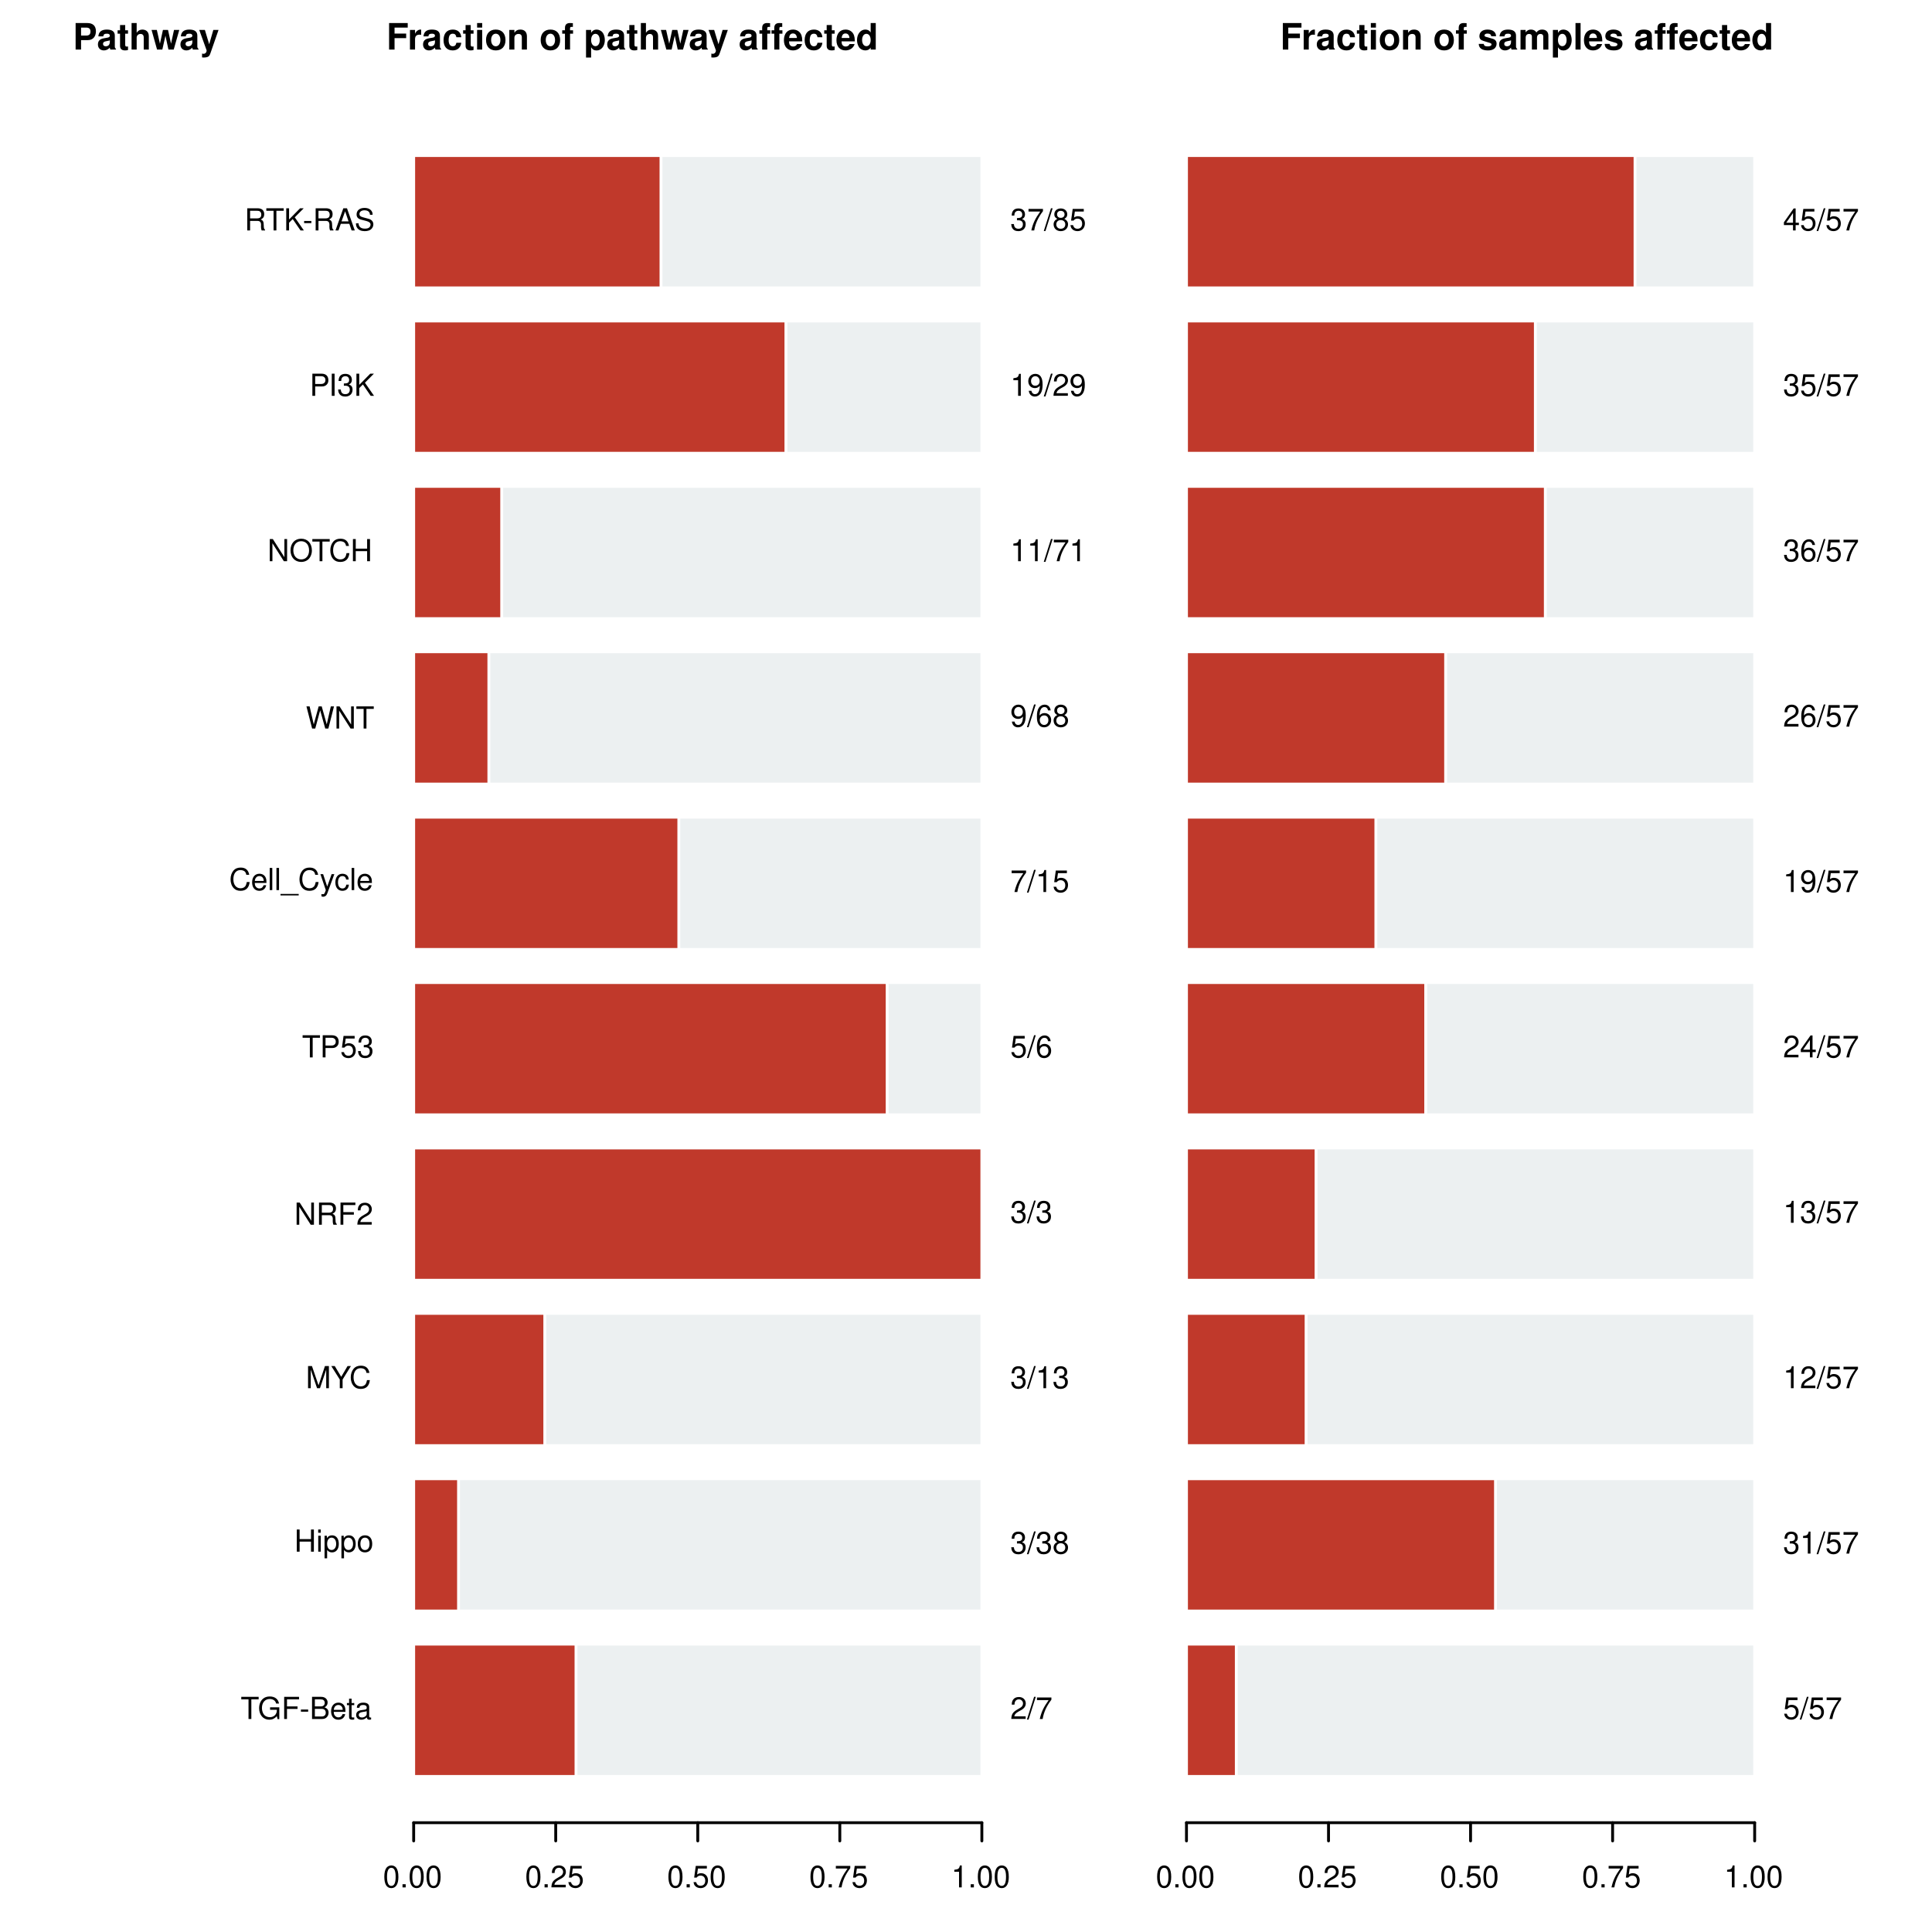 <?xml version="1.0" encoding="UTF-8"?>
<svg xmlns="http://www.w3.org/2000/svg" xmlns:xlink="http://www.w3.org/1999/xlink" width="504pt" height="504pt" viewBox="0 0 504 504" version="1.1">
<defs>
<g>
<symbol overflow="visible" id="glyph0-0">
<path style="stroke:none;" d=""/>
</symbol>
<symbol overflow="visible" id="glyph0-1">
<path style="stroke:none;" d="M 2.797 -5.125 L 4.703 -5.125 L 4.703 -5.781 L 0.172 -5.781 L 0.172 -5.125 L 2.062 -5.125 L 2.062 0 L 2.797 0 Z M 2.797 -5.125 "/>
</symbol>
<symbol overflow="visible" id="glyph0-2">
<path style="stroke:none;" d="M 5.609 -3.047 L 3.203 -3.047 L 3.203 -2.406 L 4.969 -2.406 L 4.969 -2.234 C 4.969 -1.219 4.203 -0.469 3.156 -0.469 C 2.562 -0.469 2.031 -0.688 1.688 -1.047 C 1.312 -1.469 1.078 -2.156 1.078 -2.875 C 1.078 -4.281 1.891 -5.219 3.109 -5.219 C 4 -5.219 4.625 -4.766 4.781 -4.031 L 5.531 -4.031 C 5.328 -5.203 4.438 -5.875 3.125 -5.875 C 2.422 -5.875 1.844 -5.688 1.391 -5.312 C 0.719 -4.766 0.344 -3.859 0.344 -2.828 C 0.344 -1.047 1.438 0.188 3 0.188 C 3.781 0.188 4.391 -0.109 4.969 -0.734 L 5.156 0.031 L 5.609 0.031 Z M 5.609 -3.047 "/>
</symbol>
<symbol overflow="visible" id="glyph0-3">
<path style="stroke:none;" d="M 1.453 -2.625 L 4.203 -2.625 L 4.203 -3.281 L 1.453 -3.281 L 1.453 -5.125 L 4.594 -5.125 L 4.594 -5.781 L 0.719 -5.781 L 0.719 0 L 1.453 0 Z M 1.453 -2.625 "/>
</symbol>
<symbol overflow="visible" id="glyph0-4">
<path style="stroke:none;" d="M 2.25 -2.469 L 0.359 -2.469 L 0.359 -1.906 L 2.25 -1.906 Z M 2.25 -2.469 "/>
</symbol>
<symbol overflow="visible" id="glyph0-5">
<path style="stroke:none;" d="M 0.625 0 L 3.234 0 C 3.781 0 4.188 -0.156 4.484 -0.484 C 4.781 -0.781 4.938 -1.203 4.938 -1.641 C 4.938 -2.344 4.625 -2.766 3.875 -3.047 C 4.406 -3.297 4.688 -3.719 4.688 -4.312 C 4.688 -4.734 4.516 -5.109 4.219 -5.375 C 3.906 -5.641 3.531 -5.781 2.969 -5.781 L 0.625 -5.781 Z M 1.359 -3.281 L 1.359 -5.125 L 2.781 -5.125 C 3.203 -5.125 3.438 -5.062 3.625 -4.922 C 3.828 -4.766 3.938 -4.516 3.938 -4.203 C 3.938 -3.891 3.828 -3.656 3.625 -3.5 C 3.438 -3.344 3.203 -3.281 2.781 -3.281 Z M 1.359 -0.656 L 1.359 -2.641 L 3.156 -2.641 C 3.812 -2.641 4.203 -2.266 4.203 -1.641 C 4.203 -1.016 3.812 -0.656 3.156 -0.656 Z M 1.359 -0.656 "/>
</symbol>
<symbol overflow="visible" id="glyph0-6">
<path style="stroke:none;" d="M 4.062 -1.859 C 4.062 -2.484 4.016 -2.875 3.891 -3.172 C 3.625 -3.859 3 -4.266 2.219 -4.266 C 1.062 -4.266 0.312 -3.391 0.312 -2.016 C 0.312 -0.656 1.031 0.188 2.203 0.188 C 3.156 0.188 3.812 -0.359 3.984 -1.266 L 3.312 -1.266 C 3.125 -0.719 2.75 -0.422 2.219 -0.422 C 1.812 -0.422 1.453 -0.625 1.234 -0.969 C 1.062 -1.203 1.016 -1.438 1 -1.859 Z M 1.016 -2.391 C 1.078 -3.156 1.547 -3.656 2.203 -3.656 C 2.891 -3.656 3.344 -3.141 3.344 -2.391 Z M 1.016 -2.391 "/>
</symbol>
<symbol overflow="visible" id="glyph0-7">
<path style="stroke:none;" d="M 2.016 -4.156 L 1.328 -4.156 L 1.328 -5.297 L 0.672 -5.297 L 0.672 -4.156 L 0.109 -4.156 L 0.109 -3.609 L 0.672 -3.609 L 0.672 -0.469 C 0.672 -0.047 0.953 0.188 1.469 0.188 C 1.641 0.188 1.797 0.172 2.016 0.125 L 2.016 -0.422 C 1.922 -0.406 1.828 -0.391 1.688 -0.391 C 1.406 -0.391 1.328 -0.469 1.328 -0.766 L 1.328 -3.609 L 2.016 -3.609 Z M 2.016 -4.156 "/>
</symbol>
<symbol overflow="visible" id="glyph0-8">
<path style="stroke:none;" d="M 4.234 -0.391 C 4.172 -0.375 4.141 -0.375 4.094 -0.375 C 3.859 -0.375 3.734 -0.484 3.734 -0.703 L 3.734 -3.141 C 3.734 -3.875 3.203 -4.266 2.172 -4.266 C 1.562 -4.266 1.078 -4.094 0.797 -3.781 C 0.609 -3.578 0.531 -3.328 0.516 -2.922 L 1.188 -2.922 C 1.234 -3.438 1.531 -3.656 2.156 -3.656 C 2.75 -3.656 3.078 -3.438 3.078 -3.047 L 3.078 -2.875 C 3.078 -2.578 2.938 -2.484 2.391 -2.406 C 1.453 -2.297 1.312 -2.25 1.062 -2.156 C 0.578 -1.953 0.328 -1.578 0.328 -1.047 C 0.328 -0.297 0.859 0.188 1.688 0.188 C 2.219 0.188 2.641 0 3.109 -0.422 C 3.156 0 3.359 0.188 3.781 0.188 C 3.922 0.188 4.016 0.172 4.234 0.109 Z M 3.078 -1.312 C 3.078 -1.078 3.016 -0.953 2.812 -0.766 C 2.547 -0.516 2.219 -0.391 1.844 -0.391 C 1.328 -0.391 1.016 -0.641 1.016 -1.062 C 1.016 -1.5 1.312 -1.719 2.016 -1.828 C 2.719 -1.922 2.859 -1.953 3.078 -2.047 Z M 3.078 -1.312 "/>
</symbol>
<symbol overflow="visible" id="glyph0-9">
<path style="stroke:none;" d="M 4.359 -2.625 L 4.359 0 L 5.109 0 L 5.109 -5.781 L 4.359 -5.781 L 4.359 -3.281 L 1.391 -3.281 L 1.391 -5.781 L 0.656 -5.781 L 0.656 0 L 1.391 0 L 1.391 -2.625 Z M 4.359 -2.625 "/>
</symbol>
<symbol overflow="visible" id="glyph0-10">
<path style="stroke:none;" d="M 1.188 -4.156 L 0.531 -4.156 L 0.531 0 L 1.188 0 Z M 1.188 -5.781 L 0.516 -5.781 L 0.516 -4.938 L 1.188 -4.938 Z M 1.188 -5.781 "/>
</symbol>
<symbol overflow="visible" id="glyph0-11">
<path style="stroke:none;" d="M 0.422 1.734 L 1.094 1.734 L 1.094 -0.438 C 1.438 -0.016 1.828 0.188 2.375 0.188 C 3.453 0.188 4.141 -0.688 4.141 -2 C 4.141 -3.406 3.469 -4.266 2.359 -4.266 C 1.797 -4.266 1.344 -4.016 1.031 -3.531 L 1.031 -4.156 L 0.422 -4.156 Z M 2.25 -3.656 C 2.984 -3.656 3.453 -3.016 3.453 -2.016 C 3.453 -1.078 2.969 -0.438 2.25 -0.438 C 1.547 -0.438 1.094 -1.062 1.094 -2.047 C 1.094 -3.016 1.547 -3.656 2.25 -3.656 Z M 2.25 -3.656 "/>
</symbol>
<symbol overflow="visible" id="glyph0-12">
<path style="stroke:none;" d="M 2.156 -4.266 C 0.984 -4.266 0.281 -3.438 0.281 -2.047 C 0.281 -0.641 0.984 0.188 2.156 0.188 C 3.328 0.188 4.047 -0.656 4.047 -2.016 C 4.047 -3.453 3.359 -4.266 2.156 -4.266 Z M 2.156 -3.656 C 2.906 -3.656 3.344 -3.047 3.344 -2.016 C 3.344 -1.031 2.891 -0.422 2.156 -0.422 C 1.422 -0.422 0.969 -1.031 0.969 -2.047 C 0.969 -3.047 1.422 -3.656 2.156 -3.656 Z M 2.156 -3.656 "/>
</symbol>
<symbol overflow="visible" id="glyph0-13">
<path style="stroke:none;" d="M 3.703 0 L 5.328 -4.844 L 5.328 0 L 6.031 0 L 6.031 -5.781 L 5 -5.781 L 3.328 -0.75 L 1.609 -5.781 L 0.594 -5.781 L 0.594 0 L 1.297 0 L 1.297 -4.844 L 2.938 0 Z M 3.703 0 "/>
</symbol>
<symbol overflow="visible" id="glyph0-14">
<path style="stroke:none;" d="M 3.062 -2.266 L 5.234 -5.781 L 4.359 -5.781 L 2.703 -2.969 L 1.016 -5.781 L 0.109 -5.781 L 2.328 -2.266 L 2.328 0 L 3.062 0 Z M 3.062 -2.266 "/>
</symbol>
<symbol overflow="visible" id="glyph0-15">
<path style="stroke:none;" d="M 5.25 -3.984 C 5.016 -5.25 4.281 -5.875 3.016 -5.875 C 2.234 -5.875 1.609 -5.625 1.188 -5.156 C 0.672 -4.578 0.375 -3.75 0.375 -2.812 C 0.375 -1.875 0.672 -1.047 1.219 -0.484 C 1.656 -0.031 2.234 0.188 2.984 0.188 C 4.391 0.188 5.188 -0.578 5.359 -2.109 L 4.609 -2.109 C 4.547 -1.719 4.453 -1.438 4.344 -1.219 C 4.109 -0.734 3.609 -0.469 3 -0.469 C 1.844 -0.469 1.109 -1.391 1.109 -2.828 C 1.109 -4.312 1.812 -5.219 2.938 -5.219 C 3.406 -5.219 3.828 -5.078 4.078 -4.859 C 4.281 -4.656 4.406 -4.422 4.484 -3.984 Z M 5.25 -3.984 "/>
</symbol>
<symbol overflow="visible" id="glyph0-16">
<path style="stroke:none;" d="M 5.125 -5.781 L 4.422 -5.781 L 4.422 -1.047 L 1.406 -5.781 L 0.609 -5.781 L 0.609 0 L 1.297 0 L 1.297 -4.688 L 4.281 0 L 5.125 0 Z M 5.125 -5.781 "/>
</symbol>
<symbol overflow="visible" id="glyph0-17">
<path style="stroke:none;" d="M 1.469 -2.484 L 3.375 -2.484 C 4.031 -2.484 4.328 -2.172 4.328 -1.453 L 4.312 -0.938 C 4.312 -0.594 4.375 -0.234 4.484 0 L 5.375 0 L 5.375 -0.188 C 5.109 -0.375 5.047 -0.578 5.031 -1.344 C 5.016 -2.297 4.875 -2.578 4.25 -2.859 C 4.891 -3.172 5.156 -3.562 5.156 -4.234 C 5.156 -5.234 4.547 -5.781 3.406 -5.781 L 0.734 -5.781 L 0.734 0 L 1.469 0 Z M 1.469 -3.141 L 1.469 -5.125 L 3.25 -5.125 C 3.672 -5.125 3.906 -5.062 4.094 -4.906 C 4.281 -4.734 4.391 -4.469 4.391 -4.141 C 4.391 -3.453 4.047 -3.141 3.25 -3.141 Z M 1.469 -3.141 "/>
</symbol>
<symbol overflow="visible" id="glyph0-18">
<path style="stroke:none;" d="M 4.016 -0.688 L 1.047 -0.688 C 1.125 -1.172 1.375 -1.469 2.062 -1.891 L 2.859 -2.328 C 3.641 -2.766 4.047 -3.344 4.047 -4.062 C 4.047 -4.531 3.859 -4.969 3.531 -5.281 C 3.188 -5.578 2.781 -5.734 2.25 -5.734 C 1.531 -5.734 1 -5.469 0.703 -4.984 C 0.5 -4.688 0.406 -4.328 0.391 -3.75 L 1.094 -3.75 C 1.109 -4.141 1.172 -4.359 1.266 -4.562 C 1.438 -4.906 1.812 -5.125 2.219 -5.125 C 2.859 -5.125 3.328 -4.656 3.328 -4.047 C 3.328 -3.578 3.078 -3.188 2.578 -2.906 L 1.844 -2.469 C 0.672 -1.797 0.328 -1.266 0.266 -0.016 L 4.016 -0.016 Z M 4.016 -0.688 "/>
</symbol>
<symbol overflow="visible" id="glyph0-19">
<path style="stroke:none;" d="M 1.453 -2.453 L 3.266 -2.453 C 3.719 -2.453 4.078 -2.578 4.391 -2.859 C 4.734 -3.172 4.891 -3.547 4.891 -4.078 C 4.891 -5.172 4.25 -5.781 3.109 -5.781 L 0.719 -5.781 L 0.719 0 L 1.453 0 Z M 1.453 -3.094 L 1.453 -5.125 L 3 -5.125 C 3.703 -5.125 4.125 -4.75 4.125 -4.109 C 4.125 -3.484 3.703 -3.094 3 -3.094 Z M 1.453 -3.094 "/>
</symbol>
<symbol overflow="visible" id="glyph0-20">
<path style="stroke:none;" d="M 3.766 -5.609 L 0.875 -5.609 L 0.453 -2.562 L 1.094 -2.562 C 1.422 -2.953 1.688 -3.078 2.125 -3.078 C 2.891 -3.078 3.344 -2.562 3.344 -1.734 C 3.344 -0.922 2.891 -0.438 2.125 -0.438 C 1.516 -0.438 1.141 -0.75 0.969 -1.375 L 0.281 -1.375 C 0.375 -0.922 0.453 -0.703 0.625 -0.484 C 0.938 -0.062 1.5 0.188 2.141 0.188 C 3.266 0.188 4.062 -0.641 4.062 -1.828 C 4.062 -2.938 3.328 -3.703 2.25 -3.703 C 1.859 -3.703 1.531 -3.594 1.219 -3.359 L 1.438 -4.922 L 3.766 -4.922 Z M 3.766 -5.609 "/>
</symbol>
<symbol overflow="visible" id="glyph0-21">
<path style="stroke:none;" d="M 1.75 -2.641 L 2.125 -2.641 C 2.891 -2.641 3.297 -2.281 3.297 -1.594 C 3.297 -0.875 2.859 -0.438 2.141 -0.438 C 1.375 -0.438 1 -0.828 0.953 -1.656 L 0.25 -1.656 C 0.281 -1.203 0.359 -0.906 0.5 -0.656 C 0.797 -0.094 1.344 0.188 2.109 0.188 C 3.266 0.188 4.016 -0.516 4.016 -1.594 C 4.016 -2.328 3.734 -2.719 3.062 -2.969 C 3.578 -3.172 3.844 -3.578 3.844 -4.156 C 3.844 -5.141 3.203 -5.734 2.125 -5.734 C 1 -5.734 0.391 -5.094 0.375 -3.875 L 1.062 -3.875 C 1.078 -4.234 1.109 -4.422 1.203 -4.609 C 1.359 -4.922 1.703 -5.125 2.141 -5.125 C 2.75 -5.125 3.125 -4.75 3.125 -4.125 C 3.125 -3.719 2.984 -3.484 2.672 -3.344 C 2.484 -3.266 2.234 -3.234 1.75 -3.219 Z M 1.75 -2.641 "/>
</symbol>
<symbol overflow="visible" id="glyph0-22">
<path style="stroke:none;" d="M 1.203 -5.781 L 0.531 -5.781 L 0.531 0 L 1.203 0 Z M 1.203 -5.781 "/>
</symbol>
<symbol overflow="visible" id="glyph0-23">
<path style="stroke:none;" d="M 4.578 1 L -0.172 1 L -0.172 1.391 L 4.578 1.391 Z M 4.578 1 "/>
</symbol>
<symbol overflow="visible" id="glyph0-24">
<path style="stroke:none;" d="M 3.078 -4.156 L 1.922 -0.922 L 0.859 -4.156 L 0.156 -4.156 L 1.562 0.016 L 1.312 0.672 C 1.203 0.969 1.047 1.078 0.781 1.078 C 0.672 1.078 0.578 1.062 0.422 1.031 L 0.422 1.625 C 0.562 1.688 0.703 1.734 0.875 1.734 C 1.078 1.734 1.312 1.656 1.484 1.531 C 1.688 1.375 1.812 1.203 1.938 0.875 L 3.781 -4.156 Z M 3.078 -4.156 "/>
</symbol>
<symbol overflow="visible" id="glyph0-25">
<path style="stroke:none;" d="M 3.734 -2.75 C 3.703 -3.156 3.609 -3.422 3.453 -3.656 C 3.172 -4.047 2.672 -4.266 2.094 -4.266 C 0.969 -4.266 0.25 -3.375 0.25 -2 C 0.25 -0.672 0.953 0.188 2.078 0.188 C 3.078 0.188 3.703 -0.406 3.781 -1.422 L 3.109 -1.422 C 3 -0.766 2.656 -0.422 2.094 -0.422 C 1.375 -0.422 0.938 -1.016 0.938 -2 C 0.938 -3.047 1.359 -3.656 2.078 -3.656 C 2.641 -3.656 2.984 -3.328 3.062 -2.75 Z M 3.734 -2.75 "/>
</symbol>
<symbol overflow="visible" id="glyph0-26">
<path style="stroke:none;" d="M 5.891 0 L 7.359 -5.781 L 6.531 -5.781 L 5.469 -1.078 L 4.156 -5.781 L 3.359 -5.781 L 2.078 -1.078 L 1 -5.781 L 0.172 -5.781 L 1.656 0 L 2.469 0 L 3.75 -4.75 L 5.078 0 Z M 5.891 0 "/>
</symbol>
<symbol overflow="visible" id="glyph0-27">
<path style="stroke:none;" d="M 3.078 -5.875 C 1.422 -5.875 0.297 -4.656 0.297 -2.844 C 0.297 -1.031 1.422 0.188 3.094 0.188 C 3.797 0.188 4.406 -0.031 4.875 -0.422 C 5.5 -0.953 5.875 -1.859 5.875 -2.797 C 5.875 -4.656 4.781 -5.875 3.078 -5.875 Z M 3.078 -5.219 C 4.328 -5.219 5.141 -4.281 5.141 -2.812 C 5.141 -1.422 4.312 -0.469 3.094 -0.469 C 1.859 -0.469 1.031 -1.422 1.031 -2.844 C 1.031 -4.266 1.859 -5.219 3.078 -5.219 Z M 3.078 -5.219 "/>
</symbol>
<symbol overflow="visible" id="glyph0-28">
<path style="stroke:none;" d="M 1.531 -5.781 L 0.797 -5.781 L 0.797 0 L 1.531 0 Z M 1.531 -5.781 "/>
</symbol>
<symbol overflow="visible" id="glyph0-29">
<path style="stroke:none;" d="M 1.359 -2.016 L 2.312 -2.969 L 4.344 0 L 5.219 0 L 2.844 -3.422 L 5.188 -5.781 L 4.234 -5.781 L 1.359 -2.859 L 1.359 -5.781 L 0.625 -5.781 L 0.625 0 L 1.359 0 Z M 1.359 -2.016 "/>
</symbol>
<symbol overflow="visible" id="glyph0-30">
<path style="stroke:none;" d="M 3.75 -1.734 L 4.344 0 L 5.172 0 L 3.141 -5.781 L 2.188 -5.781 L 0.141 0 L 0.922 0 L 1.531 -1.734 Z M 3.547 -2.359 L 1.719 -2.359 L 2.656 -4.984 Z M 3.547 -2.359 "/>
</symbol>
<symbol overflow="visible" id="glyph0-31">
<path style="stroke:none;" d="M 4.719 -4.078 C 4.719 -4.469 4.703 -4.594 4.578 -4.859 C 4.25 -5.516 3.578 -5.875 2.609 -5.875 C 1.344 -5.875 0.547 -5.219 0.547 -4.172 C 0.547 -3.469 0.922 -3.031 1.688 -2.828 L 3.125 -2.453 C 3.859 -2.25 4.188 -1.969 4.188 -1.516 C 4.188 -1.203 4.016 -0.891 3.766 -0.719 C 3.547 -0.547 3.172 -0.469 2.703 -0.469 C 2.078 -0.469 1.656 -0.625 1.375 -0.953 C 1.172 -1.203 1.062 -1.484 1.078 -1.844 L 0.375 -1.844 C 0.391 -1.312 0.484 -0.953 0.719 -0.641 C 1.109 -0.094 1.781 0.188 2.656 0.188 C 3.344 0.188 3.906 0.031 4.281 -0.266 C 4.672 -0.578 4.922 -1.078 4.922 -1.578 C 4.922 -2.297 4.469 -2.812 3.688 -3.031 L 2.234 -3.422 C 1.547 -3.609 1.297 -3.828 1.297 -4.281 C 1.297 -4.859 1.812 -5.25 2.578 -5.25 C 3.5 -5.25 4.016 -4.844 4.031 -4.078 Z M 4.719 -4.078 "/>
</symbol>
<symbol overflow="visible" id="glyph0-32">
<path style="stroke:none;" d="M 1.812 -5.781 L -0.062 0.156 L 0.375 0.156 L 2.25 -5.781 Z M 1.812 -5.781 "/>
</symbol>
<symbol overflow="visible" id="glyph0-33">
<path style="stroke:none;" d="M 4.125 -5.609 L 0.359 -5.609 L 0.359 -4.922 L 3.406 -4.922 C 2.062 -3.016 1.516 -1.844 1.094 0 L 1.844 0 C 2.141 -1.797 2.859 -3.344 4.125 -5.031 Z M 4.125 -5.609 "/>
</symbol>
<symbol overflow="visible" id="glyph0-34">
<path style="stroke:none;" d="M 3.094 -3.016 C 3.688 -3.375 3.859 -3.656 3.859 -4.203 C 3.859 -5.109 3.172 -5.734 2.172 -5.734 C 1.188 -5.734 0.484 -5.109 0.484 -4.203 C 0.484 -3.656 0.672 -3.375 1.25 -3.016 C 0.609 -2.688 0.297 -2.219 0.297 -1.594 C 0.297 -0.547 1.062 0.188 2.172 0.188 C 3.281 0.188 4.062 -0.547 4.062 -1.594 C 4.062 -2.219 3.75 -2.688 3.094 -3.016 Z M 2.172 -5.109 C 2.766 -5.109 3.156 -4.75 3.156 -4.188 C 3.156 -3.641 2.766 -3.281 2.172 -3.281 C 1.578 -3.281 1.203 -3.641 1.203 -4.203 C 1.203 -4.75 1.578 -5.109 2.172 -5.109 Z M 2.172 -2.703 C 2.875 -2.703 3.344 -2.234 3.344 -1.578 C 3.344 -0.891 2.891 -0.438 2.156 -0.438 C 1.484 -0.438 1 -0.906 1 -1.562 C 1 -2.25 1.469 -2.703 2.172 -2.703 Z M 2.172 -2.703 "/>
</symbol>
<symbol overflow="visible" id="glyph0-35">
<path style="stroke:none;" d="M 2.047 -4.078 L 2.047 0 L 2.75 0 L 2.75 -5.734 L 2.297 -5.734 C 2.047 -4.844 1.891 -4.734 0.812 -4.594 L 0.812 -4.078 Z M 2.047 -4.078 "/>
</symbol>
<symbol overflow="visible" id="glyph0-36">
<path style="stroke:none;" d="M 3.938 -4.234 C 3.812 -5.172 3.203 -5.734 2.359 -5.734 C 1.734 -5.734 1.188 -5.422 0.844 -4.906 C 0.484 -4.344 0.344 -3.656 0.344 -2.609 C 0.344 -1.641 0.469 -1.031 0.812 -0.531 C 1.109 -0.062 1.609 0.188 2.219 0.188 C 3.297 0.188 4.062 -0.625 4.062 -1.734 C 4.062 -2.781 3.344 -3.531 2.344 -3.531 C 1.797 -3.531 1.359 -3.328 1.047 -2.906 C 1.062 -4.328 1.5 -5.109 2.312 -5.109 C 2.797 -5.109 3.141 -4.797 3.25 -4.234 Z M 2.25 -2.922 C 2.938 -2.922 3.344 -2.438 3.344 -1.672 C 3.344 -0.953 2.875 -0.438 2.234 -0.438 C 1.578 -0.438 1.094 -0.984 1.094 -1.719 C 1.094 -2.422 1.562 -2.922 2.25 -2.922 Z M 2.25 -2.922 "/>
</symbol>
<symbol overflow="visible" id="glyph0-37">
<path style="stroke:none;" d="M 0.422 -1.312 C 0.547 -0.375 1.156 0.188 2.016 0.188 C 2.641 0.188 3.188 -0.125 3.531 -0.641 C 3.875 -1.203 4.031 -1.891 4.031 -2.938 C 4.031 -3.891 3.891 -4.5 3.562 -5.016 C 3.25 -5.484 2.75 -5.734 2.141 -5.734 C 1.062 -5.734 0.297 -4.922 0.297 -3.812 C 0.297 -2.766 1.016 -2.016 2.031 -2.016 C 2.562 -2.016 2.953 -2.203 3.312 -2.641 C 3.297 -1.219 2.859 -0.438 2.062 -0.438 C 1.562 -0.438 1.234 -0.75 1.109 -1.312 Z M 2.125 -5.125 C 2.781 -5.125 3.266 -4.578 3.266 -3.828 C 3.266 -3.125 2.797 -2.641 2.109 -2.641 C 1.438 -2.641 1.016 -3.109 1.016 -3.875 C 1.016 -4.594 1.484 -5.125 2.125 -5.125 Z M 2.125 -5.125 "/>
</symbol>
<symbol overflow="visible" id="glyph0-38">
<path style="stroke:none;" d="M 2.172 -5.734 C 1.656 -5.734 1.188 -5.484 0.891 -5.109 C 0.516 -4.594 0.344 -3.828 0.344 -2.766 C 0.344 -0.844 0.969 0.188 2.172 0.188 C 3.359 0.188 4.016 -0.844 4.016 -2.719 C 4.016 -3.828 3.844 -4.578 3.469 -5.109 C 3.172 -5.5 2.703 -5.734 2.172 -5.734 Z M 2.172 -5.109 C 2.938 -5.109 3.297 -4.344 3.297 -2.781 C 3.297 -1.156 2.938 -0.391 2.156 -0.391 C 1.422 -0.391 1.047 -1.188 1.047 -2.766 C 1.047 -4.344 1.422 -5.109 2.172 -5.109 Z M 2.172 -5.109 "/>
</symbol>
<symbol overflow="visible" id="glyph0-39">
<path style="stroke:none;" d="M 1.516 -0.828 L 0.688 -0.828 L 0.688 0 L 1.516 0 Z M 1.516 -0.828 "/>
</symbol>
<symbol overflow="visible" id="glyph0-40">
<path style="stroke:none;" d="M 2.594 -1.391 L 2.594 0 L 3.281 0 L 3.281 -1.391 L 4.125 -1.391 L 4.125 -2.016 L 3.281 -2.016 L 3.281 -5.734 L 2.766 -5.734 L 0.219 -2.125 L 0.219 -1.391 Z M 2.594 -2.016 L 0.828 -2.016 L 2.594 -4.547 Z M 2.594 -2.016 "/>
</symbol>
<symbol overflow="visible" id="glyph1-0">
<path style="stroke:none;" d=""/>
</symbol>
<symbol overflow="visible" id="glyph1-1">
<path style="stroke:none;" d="M 2.141 -2.469 L 3.922 -2.469 C 5.203 -2.469 6.016 -3.375 6.016 -4.781 C 6.016 -6.172 5.219 -6.922 3.781 -6.922 L 0.719 -6.922 L 0.719 0 L 2.141 0 Z M 2.141 -3.656 L 2.141 -5.734 L 3.484 -5.734 C 4.234 -5.734 4.594 -5.406 4.594 -4.703 C 4.594 -3.984 4.234 -3.656 3.484 -3.656 Z M 2.141 -3.656 "/>
</symbol>
<symbol overflow="visible" id="glyph1-2">
<path style="stroke:none;" d="M 4.984 -0.156 C 4.75 -0.375 4.672 -0.531 4.672 -0.781 L 4.672 -3.641 C 4.672 -4.688 3.969 -5.219 2.578 -5.219 C 1.188 -5.219 0.469 -4.625 0.375 -3.438 L 1.656 -3.438 C 1.734 -3.969 1.953 -4.141 2.609 -4.141 C 3.109 -4.141 3.375 -3.969 3.375 -3.625 C 3.375 -3.453 3.281 -3.312 3.141 -3.234 C 2.969 -3.141 2.969 -3.141 2.312 -3.031 L 1.781 -2.938 C 0.766 -2.766 0.266 -2.234 0.266 -1.328 C 0.266 -0.406 0.891 0.219 1.828 0.219 C 2.391 0.219 2.906 -0.016 3.375 -0.516 C 3.375 -0.25 3.406 -0.156 3.531 0 L 4.984 0 Z M 3.375 -2.062 C 3.375 -1.297 3 -0.859 2.312 -0.859 C 1.875 -0.859 1.594 -1.094 1.594 -1.469 C 1.594 -1.875 1.812 -2.062 2.359 -2.172 L 2.812 -2.266 C 3.156 -2.328 3.219 -2.344 3.375 -2.422 Z M 3.375 -2.062 "/>
</symbol>
<symbol overflow="visible" id="glyph1-3">
<path style="stroke:none;" d="M 2.859 -5.031 L 2.125 -5.031 L 2.125 -6.406 L 0.781 -6.406 L 0.781 -5.031 L 0.141 -5.031 L 0.141 -4.141 L 0.781 -4.141 L 0.781 -0.984 C 0.781 -0.188 1.219 0.219 2.094 0.219 C 2.391 0.219 2.609 0.188 2.859 0.109 L 2.859 -0.812 C 2.719 -0.797 2.656 -0.781 2.562 -0.781 C 2.203 -0.781 2.125 -0.891 2.125 -1.344 L 2.125 -4.141 L 2.859 -4.141 Z M 2.859 -5.031 "/>
</symbol>
<symbol overflow="visible" id="glyph1-4">
<path style="stroke:none;" d="M 0.641 -6.922 L 0.641 0 L 1.969 0 L 1.969 -3.078 C 1.969 -3.672 2.391 -4.078 3 -4.078 C 3.281 -4.078 3.5 -3.984 3.656 -3.766 C 3.781 -3.594 3.812 -3.453 3.812 -3.141 L 3.812 0 L 5.141 0 L 5.141 -3.438 C 5.141 -4.078 4.969 -4.531 4.609 -4.828 C 4.328 -5.078 3.891 -5.219 3.469 -5.219 C 2.812 -5.219 2.344 -4.953 1.969 -4.391 L 1.969 -6.922 Z M 0.641 -6.922 "/>
</symbol>
<symbol overflow="visible" id="glyph1-5">
<path style="stroke:none;" d="M 5.828 0 L 7.281 -5.125 L 5.906 -5.125 L 5.125 -1.531 L 4.344 -5.125 L 3.016 -5.125 L 2.234 -1.531 L 1.422 -5.125 L 0.047 -5.125 L 1.484 0 L 2.859 0 L 3.672 -3.625 L 4.453 0 Z M 5.828 0 "/>
</symbol>
<symbol overflow="visible" id="glyph1-6">
<path style="stroke:none;" d="M 3.75 -5.125 L 2.672 -1.391 L 1.547 -5.125 L 0.078 -5.125 L 2 0.203 C 2 0.734 1.656 1.109 1.172 1.109 C 1.062 1.109 0.984 1.078 0.812 1.047 L 0.812 2.047 C 1.016 2.078 1.125 2.078 1.297 2.078 C 1.641 2.078 2.016 2.016 2.25 1.922 C 2.625 1.766 2.781 1.562 3 0.938 L 5.109 -5.125 Z M 3.75 -5.125 "/>
</symbol>
<symbol overflow="visible" id="glyph1-7">
<path style="stroke:none;" d="M 2.125 -2.984 L 5.156 -2.984 L 5.156 -4.172 L 2.125 -4.172 L 2.125 -5.734 L 5.562 -5.734 L 5.562 -6.922 L 0.703 -6.922 L 0.703 0 L 2.125 0 Z M 2.125 -2.984 "/>
</symbol>
<symbol overflow="visible" id="glyph1-8">
<path style="stroke:none;" d="M 0.594 -5.125 L 0.594 0 L 1.922 0 L 1.922 -2.719 C 1.922 -3.5 2.312 -3.891 3.094 -3.891 C 3.234 -3.891 3.328 -3.891 3.516 -3.859 L 3.516 -5.203 C 3.438 -5.219 3.406 -5.219 3.359 -5.219 C 2.75 -5.219 2.219 -4.812 1.922 -4.125 L 1.922 -5.125 Z M 0.594 -5.125 "/>
</symbol>
<symbol overflow="visible" id="glyph1-9">
<path style="stroke:none;" d="M 4.953 -3.219 C 4.859 -4.469 4.031 -5.219 2.75 -5.219 C 1.203 -5.219 0.328 -4.203 0.328 -2.453 C 0.328 -0.766 1.203 0.219 2.719 0.219 C 3.969 0.219 4.828 -0.547 4.953 -1.781 L 3.688 -1.781 C 3.531 -1.109 3.266 -0.859 2.719 -0.859 C 2.047 -0.859 1.656 -1.453 1.656 -2.453 C 1.656 -2.953 1.75 -3.406 1.906 -3.703 C 2.062 -3.984 2.359 -4.141 2.734 -4.141 C 3.281 -4.141 3.531 -3.891 3.688 -3.219 Z M 4.953 -3.219 "/>
</symbol>
<symbol overflow="visible" id="glyph1-10">
<path style="stroke:none;" d="M 1.969 -5.125 L 0.641 -5.125 L 0.641 0 L 1.969 0 Z M 1.969 -6.922 L 0.641 -6.922 L 0.641 -5.734 L 1.969 -5.734 Z M 1.969 -6.922 "/>
</symbol>
<symbol overflow="visible" id="glyph1-11">
<path style="stroke:none;" d="M 2.859 -5.219 C 1.297 -5.219 0.328 -4.188 0.328 -2.5 C 0.328 -0.812 1.297 0.219 2.875 0.219 C 4.438 0.219 5.406 -0.812 5.406 -2.453 C 5.406 -4.203 4.469 -5.219 2.859 -5.219 Z M 2.875 -4.141 C 3.594 -4.141 4.078 -3.484 4.078 -2.484 C 4.078 -1.516 3.578 -0.859 2.875 -0.859 C 2.141 -0.859 1.656 -1.516 1.656 -2.5 C 1.656 -3.484 2.141 -4.141 2.875 -4.141 Z M 2.875 -4.141 "/>
</symbol>
<symbol overflow="visible" id="glyph1-12">
<path style="stroke:none;" d="M 0.594 -5.125 L 0.594 0 L 1.922 0 L 1.922 -3.078 C 1.922 -3.688 2.344 -4.078 3 -4.078 C 3.578 -4.078 3.859 -3.766 3.859 -3.156 L 3.859 0 L 5.188 0 L 5.188 -3.438 C 5.188 -4.578 4.562 -5.219 3.469 -5.219 C 2.781 -5.219 2.312 -4.969 1.922 -4.391 L 1.922 -5.125 Z M 0.594 -5.125 "/>
</symbol>
<symbol overflow="visible" id="glyph1-13">
<path style="stroke:none;" d=""/>
</symbol>
<symbol overflow="visible" id="glyph1-14">
<path style="stroke:none;" d="M 2.969 -5.031 L 2.188 -5.031 L 2.188 -5.531 C 2.188 -5.797 2.297 -5.922 2.547 -5.922 C 2.672 -5.922 2.797 -5.922 2.922 -5.906 L 2.922 -6.891 C 2.641 -6.922 2.359 -6.922 2.172 -6.922 C 1.281 -6.922 0.859 -6.5 0.859 -5.641 L 0.859 -5.031 L 0.141 -5.031 L 0.141 -4.141 L 0.859 -4.141 L 0.859 0 L 2.188 0 L 2.188 -4.141 L 2.969 -4.141 Z M 2.969 -5.031 "/>
</symbol>
<symbol overflow="visible" id="glyph1-15">
<path style="stroke:none;" d="M 1.875 -5.125 L 0.547 -5.125 L 0.547 2.078 L 1.875 2.078 L 1.875 -0.609 C 2.203 -0.031 2.656 0.234 3.312 0.234 C 4.547 0.234 5.453 -0.938 5.453 -2.484 C 5.453 -3.219 5.25 -3.938 4.906 -4.406 C 4.562 -4.891 3.922 -5.219 3.312 -5.219 C 2.656 -5.219 2.203 -4.938 1.875 -4.375 Z M 3 -4.109 C 3.672 -4.109 4.125 -3.453 4.125 -2.469 C 4.125 -1.531 3.672 -0.891 3 -0.891 C 2.328 -0.891 1.875 -1.531 1.875 -2.484 C 1.875 -3.453 2.328 -4.109 3 -4.109 Z M 3 -4.109 "/>
</symbol>
<symbol overflow="visible" id="glyph1-16">
<path style="stroke:none;" d="M 2.969 -5.031 L 2.188 -5.031 L 2.188 -5.531 C 2.188 -5.797 2.297 -5.922 2.547 -5.922 C 2.672 -5.922 2.797 -5.922 2.922 -5.906 L 2.922 -6.891 C 2.641 -6.922 2.359 -6.922 2.172 -6.922 C 1.281 -6.922 0.859 -6.5 0.859 -5.641 L 0.859 -5.031 L 0.141 -5.031 L 0.141 -4.141 L 0.859 -4.141 L 0.859 0 L 2.188 0 L 2.188 -4.141 L 2.969 -4.141 Z M 6.141 -5.031 L 5.344 -5.031 L 5.344 -5.531 C 5.344 -5.797 5.469 -5.922 5.703 -5.922 C 5.828 -5.922 5.953 -5.922 6.094 -5.906 L 6.094 -6.891 C 5.797 -6.922 5.531 -6.922 5.328 -6.922 C 4.453 -6.922 4.016 -6.5 4.016 -5.641 L 4.016 -5.031 L 3.297 -5.031 L 3.297 -4.141 L 4.016 -4.141 L 4.016 0 L 5.344 0 L 5.344 -4.141 L 6.141 -4.141 Z M 6.141 -5.031 "/>
</symbol>
<symbol overflow="visible" id="glyph1-17">
<path style="stroke:none;" d="M 4.984 -2.141 C 4.984 -2.266 4.984 -2.312 4.984 -2.375 C 4.984 -2.891 4.906 -3.359 4.781 -3.719 C 4.453 -4.656 3.625 -5.219 2.578 -5.219 C 1.109 -5.219 0.203 -4.156 0.203 -2.438 C 0.203 -0.781 1.109 0.219 2.562 0.219 C 3.703 0.219 4.641 -0.422 4.938 -1.438 L 3.625 -1.438 C 3.453 -1.031 3.094 -0.797 2.609 -0.797 C 2.219 -0.797 1.922 -0.953 1.734 -1.25 C 1.609 -1.438 1.562 -1.656 1.531 -2.141 Z M 1.562 -3.031 C 1.641 -3.812 1.969 -4.203 2.562 -4.203 C 3.172 -4.203 3.531 -3.797 3.594 -3.031 Z M 1.562 -3.031 "/>
</symbol>
<symbol overflow="visible" id="glyph1-18">
<path style="stroke:none;" d="M 3.844 0 L 5.172 0 L 5.172 -6.922 L 3.844 -6.922 L 3.844 -4.469 C 3.516 -4.984 3.078 -5.219 2.438 -5.219 C 1.203 -5.219 0.281 -4.031 0.281 -2.484 C 0.281 -1.797 0.484 -1.094 0.828 -0.594 C 1.172 -0.094 1.812 0.219 2.438 0.219 C 3.078 0.219 3.516 -0.016 3.844 -0.516 Z M 2.719 -4.109 C 3.406 -4.109 3.844 -3.453 3.844 -2.469 C 3.844 -1.531 3.391 -0.891 2.719 -0.891 C 2.062 -0.891 1.609 -1.547 1.609 -2.484 C 1.609 -3.453 2.062 -4.109 2.719 -4.109 Z M 2.719 -4.109 "/>
</symbol>
<symbol overflow="visible" id="glyph1-19">
<path style="stroke:none;" d="M 4.797 -3.484 C 4.781 -4.562 3.938 -5.219 2.562 -5.219 C 1.266 -5.219 0.453 -4.562 0.453 -3.5 C 0.453 -3.156 0.562 -2.875 0.734 -2.672 C 0.922 -2.484 1.078 -2.406 1.578 -2.234 L 3.156 -1.75 C 3.5 -1.641 3.609 -1.531 3.609 -1.328 C 3.609 -1.016 3.234 -0.828 2.625 -0.828 C 2.266 -0.828 2 -0.891 1.828 -1 C 1.688 -1.109 1.641 -1.219 1.578 -1.484 L 0.281 -1.484 C 0.312 -0.359 1.141 0.219 2.703 0.219 C 3.406 0.219 3.953 0.062 4.328 -0.234 C 4.719 -0.547 4.938 -1.016 4.938 -1.516 C 4.938 -2.188 4.609 -2.609 3.938 -2.812 L 2.25 -3.297 C 1.875 -3.406 1.781 -3.484 1.781 -3.703 C 1.781 -3.984 2.094 -4.172 2.562 -4.172 C 3.188 -4.172 3.5 -3.938 3.516 -3.484 Z M 4.797 -3.484 "/>
</symbol>
<symbol overflow="visible" id="glyph1-20">
<path style="stroke:none;" d="M 0.562 -5.125 L 0.562 0 L 1.906 0 L 1.906 -3.078 C 1.906 -3.719 2.234 -4.078 2.812 -4.078 C 3.266 -4.078 3.531 -3.828 3.531 -3.422 L 3.531 0 L 4.859 0 L 4.859 -3.078 C 4.859 -3.703 5.203 -4.078 5.781 -4.078 C 6.219 -4.078 6.5 -3.828 6.5 -3.422 L 6.5 0 L 7.828 0 L 7.828 -3.625 C 7.828 -4.625 7.219 -5.219 6.188 -5.219 C 5.531 -5.219 5.094 -4.984 4.688 -4.453 C 4.453 -4.938 3.938 -5.219 3.297 -5.219 C 2.703 -5.219 2.328 -5.031 1.891 -4.5 L 1.891 -5.125 Z M 0.562 -5.125 "/>
</symbol>
<symbol overflow="visible" id="glyph1-21">
<path style="stroke:none;" d="M 1.969 -6.922 L 0.641 -6.922 L 0.641 0 L 1.969 0 Z M 1.969 -6.922 "/>
</symbol>
</g>
</defs>
<g id="surface16">
<rect x="0" y="0" width="504" height="504" style="fill:rgb(100%,100%,100%);fill-opacity:1;stroke:none;"/>
<g style="fill:rgb(0%,0%,0%);fill-opacity:1;">
  <use xlink:href="#glyph0-1" x="62.77" y="448.433"/>
  <use xlink:href="#glyph0-2" x="67.252" y="448.433"/>
  <use xlink:href="#glyph0-3" x="73.413" y="448.433"/>
  <use xlink:href="#glyph0-4" x="78.141" y="448.433"/>
  <use xlink:href="#glyph0-5" x="80.777" y="448.433"/>
  <use xlink:href="#glyph0-6" x="86.06" y="448.433"/>
  <use xlink:href="#glyph0-7" x="90.392" y="448.433"/>
  <use xlink:href="#glyph0-8" x="92.577" y="448.433"/>
</g>
<g style="fill:rgb(0%,0%,0%);fill-opacity:1;">
  <use xlink:href="#glyph0-9" x="76.77" y="404.784"/>
  <use xlink:href="#glyph0-10" x="82.487" y="404.784"/>
  <use xlink:href="#glyph0-11" x="84.245" y="404.784"/>
  <use xlink:href="#glyph0-11" x="88.648" y="404.784"/>
  <use xlink:href="#glyph0-12" x="93.052" y="404.784"/>
</g>
<g style="fill:rgb(0%,0%,0%);fill-opacity:1;">
  <use xlink:href="#glyph0-13" x="79.77" y="362.14"/>
  <use xlink:href="#glyph0-14" x="86.311" y="362.14"/>
  <use xlink:href="#glyph0-15" x="91.125" y="362.14"/>
</g>
<g style="fill:rgb(0%,0%,0%);fill-opacity:1;">
  <use xlink:href="#glyph0-16" x="76.77" y="319.491"/>
  <use xlink:href="#glyph0-17" x="82.487" y="319.491"/>
  <use xlink:href="#glyph0-3" x="88.11" y="319.491"/>
  <use xlink:href="#glyph0-18" x="92.949" y="319.491"/>
</g>
<g style="fill:rgb(0%,0%,0%);fill-opacity:1;">
  <use xlink:href="#glyph0-1" x="78.77" y="275.847"/>
  <use xlink:href="#glyph0-19" x="83.466" y="275.847"/>
  <use xlink:href="#glyph0-20" x="88.748" y="275.847"/>
  <use xlink:href="#glyph0-21" x="93.151" y="275.847"/>
</g>
<g style="fill:rgb(0%,0%,0%);fill-opacity:1;">
  <use xlink:href="#glyph0-15" x="59.77" y="232.198"/>
  <use xlink:href="#glyph0-6" x="65.456" y="232.198"/>
  <use xlink:href="#glyph0-22" x="69.828" y="232.198"/>
  <use xlink:href="#glyph0-22" x="71.586" y="232.198"/>
  <use xlink:href="#glyph0-23" x="73.344" y="232.198"/>
  <use xlink:href="#glyph0-15" x="77.747" y="232.198"/>
  <use xlink:href="#glyph0-24" x="83.434" y="232.198"/>
  <use xlink:href="#glyph0-25" x="87.235" y="232.198"/>
  <use xlink:href="#glyph0-22" x="91.203" y="232.198"/>
  <use xlink:href="#glyph0-6" x="92.961" y="232.198"/>
</g>
<g style="fill:rgb(0%,0%,0%);fill-opacity:1;">
  <use xlink:href="#glyph0-26" x="79.77" y="190.054"/>
  <use xlink:href="#glyph0-16" x="87.174" y="190.054"/>
  <use xlink:href="#glyph0-1" x="92.797" y="190.054"/>
</g>
<g style="fill:rgb(0%,0%,0%);fill-opacity:1;">
  <use xlink:href="#glyph0-16" x="69.77" y="146.405"/>
  <use xlink:href="#glyph0-27" x="75.487" y="146.405"/>
  <use xlink:href="#glyph0-1" x="81.308" y="146.405"/>
  <use xlink:href="#glyph0-15" x="85.79" y="146.405"/>
  <use xlink:href="#glyph0-9" x="91.413" y="146.405"/>
</g>
<g style="fill:rgb(0%,0%,0%);fill-opacity:1;">
  <use xlink:href="#glyph0-19" x="80.77" y="103.261"/>
  <use xlink:href="#glyph0-28" x="85.751" y="103.261"/>
  <use xlink:href="#glyph0-21" x="87.952" y="103.261"/>
  <use xlink:href="#glyph0-29" x="92.355" y="103.261"/>
</g>
<g style="fill:rgb(0%,0%,0%);fill-opacity:1;">
  <use xlink:href="#glyph0-17" x="63.77" y="60.112"/>
  <use xlink:href="#glyph0-1" x="69.305" y="60.112"/>
  <use xlink:href="#glyph0-29" x="74.049" y="60.112"/>
  <use xlink:href="#glyph0-4" x="78.975" y="60.112"/>
  <use xlink:href="#glyph0-17" x="81.611" y="60.112"/>
  <use xlink:href="#glyph0-30" x="87.377" y="60.112"/>
  <use xlink:href="#glyph0-31" x="92.477" y="60.112"/>
</g>
<g style="fill:rgb(0%,0%,0%);fill-opacity:1;">
  <use xlink:href="#glyph1-1" x="19.008" y="12.933"/>
  <use xlink:href="#glyph1-2" x="25.28" y="12.933"/>
  <use xlink:href="#glyph1-3" x="30.536" y="12.933"/>
  <use xlink:href="#glyph1-4" x="33.683" y="12.933"/>
  <use xlink:href="#glyph1-5" x="39.489" y="12.933"/>
  <use xlink:href="#glyph1-2" x="46.807" y="12.933"/>
  <use xlink:href="#glyph1-6" x="51.9" y="12.933"/>
</g>
<path style="fill-rule:nonzero;fill:rgb(92.549%,94.118%,94.51%);fill-opacity:1;stroke-width:0.75;stroke-linecap:round;stroke-linejoin:round;stroke:rgb(100%,100%,100%);stroke-opacity:1;stroke-miterlimit:10;" d="M 107.914 463.418 L 256.137 463.418 L 256.137 428.902 L 107.914 428.902 Z M 107.914 463.418 "/>
<path style="fill-rule:nonzero;fill:rgb(92.549%,94.118%,94.51%);fill-opacity:1;stroke-width:0.75;stroke-linecap:round;stroke-linejoin:round;stroke:rgb(100%,100%,100%);stroke-opacity:1;stroke-miterlimit:10;" d="M 107.914 420.273 L 256.137 420.273 L 256.137 385.758 L 107.914 385.758 Z M 107.914 420.273 "/>
<path style="fill-rule:nonzero;fill:rgb(92.549%,94.118%,94.51%);fill-opacity:1;stroke-width:0.75;stroke-linecap:round;stroke-linejoin:round;stroke:rgb(100%,100%,100%);stroke-opacity:1;stroke-miterlimit:10;" d="M 107.914 377.125 L 256.137 377.125 L 256.137 342.609 L 107.914 342.609 Z M 107.914 377.125 "/>
<path style="fill-rule:nonzero;fill:rgb(92.549%,94.118%,94.51%);fill-opacity:1;stroke-width:0.75;stroke-linecap:round;stroke-linejoin:round;stroke:rgb(100%,100%,100%);stroke-opacity:1;stroke-miterlimit:10;" d="M 107.914 333.98 L 256.137 333.98 L 256.137 299.465 L 107.914 299.465 Z M 107.914 333.98 "/>
<path style="fill-rule:nonzero;fill:rgb(92.549%,94.118%,94.51%);fill-opacity:1;stroke-width:0.75;stroke-linecap:round;stroke-linejoin:round;stroke:rgb(100%,100%,100%);stroke-opacity:1;stroke-miterlimit:10;" d="M 107.914 290.832 L 256.137 290.832 L 256.137 256.316 L 107.914 256.316 Z M 107.914 290.832 "/>
<path style="fill-rule:nonzero;fill:rgb(92.549%,94.118%,94.51%);fill-opacity:1;stroke-width:0.75;stroke-linecap:round;stroke-linejoin:round;stroke:rgb(100%,100%,100%);stroke-opacity:1;stroke-miterlimit:10;" d="M 107.914 247.684 L 256.137 247.684 L 256.137 213.168 L 107.914 213.168 Z M 107.914 247.684 "/>
<path style="fill-rule:nonzero;fill:rgb(92.549%,94.118%,94.51%);fill-opacity:1;stroke-width:0.75;stroke-linecap:round;stroke-linejoin:round;stroke:rgb(100%,100%,100%);stroke-opacity:1;stroke-miterlimit:10;" d="M 107.914 204.539 L 256.137 204.539 L 256.137 170.023 L 107.914 170.023 Z M 107.914 204.539 "/>
<path style="fill-rule:nonzero;fill:rgb(92.549%,94.118%,94.51%);fill-opacity:1;stroke-width:0.75;stroke-linecap:round;stroke-linejoin:round;stroke:rgb(100%,100%,100%);stroke-opacity:1;stroke-miterlimit:10;" d="M 107.914 161.391 L 256.137 161.391 L 256.137 126.875 L 107.914 126.875 Z M 107.914 161.391 "/>
<path style="fill-rule:nonzero;fill:rgb(92.549%,94.118%,94.51%);fill-opacity:1;stroke-width:0.75;stroke-linecap:round;stroke-linejoin:round;stroke:rgb(100%,100%,100%);stroke-opacity:1;stroke-miterlimit:10;" d="M 107.914 118.246 L 256.137 118.246 L 256.137 83.73 L 107.914 83.73 Z M 107.914 118.246 "/>
<path style="fill-rule:nonzero;fill:rgb(92.549%,94.118%,94.51%);fill-opacity:1;stroke-width:0.75;stroke-linecap:round;stroke-linejoin:round;stroke:rgb(100%,100%,100%);stroke-opacity:1;stroke-miterlimit:10;" d="M 107.914 75.098 L 256.137 75.098 L 256.137 40.582 L 107.914 40.582 Z M 107.914 75.098 "/>
<path style="fill-rule:nonzero;fill:rgb(75.294%,22.353%,16.863%);fill-opacity:1;stroke-width:0.75;stroke-linecap:round;stroke-linejoin:round;stroke:rgb(100%,100%,100%);stroke-opacity:1;stroke-miterlimit:10;" d="M 107.914 463.418 L 150.262 463.418 L 150.262 428.902 L 107.914 428.902 Z M 107.914 463.418 "/>
<path style="fill-rule:nonzero;fill:rgb(75.294%,22.353%,16.863%);fill-opacity:1;stroke-width:0.75;stroke-linecap:round;stroke-linejoin:round;stroke:rgb(100%,100%,100%);stroke-opacity:1;stroke-miterlimit:10;" d="M 107.914 420.273 L 119.617 420.273 L 119.617 385.758 L 107.914 385.758 Z M 107.914 420.273 "/>
<path style="fill-rule:nonzero;fill:rgb(75.294%,22.353%,16.863%);fill-opacity:1;stroke-width:0.75;stroke-linecap:round;stroke-linejoin:round;stroke:rgb(100%,100%,100%);stroke-opacity:1;stroke-miterlimit:10;" d="M 107.914 377.125 L 142.121 377.125 L 142.121 342.609 L 107.914 342.609 Z M 107.914 377.125 "/>
<path style="fill-rule:nonzero;fill:rgb(75.294%,22.353%,16.863%);fill-opacity:1;stroke-width:0.75;stroke-linecap:round;stroke-linejoin:round;stroke:rgb(100%,100%,100%);stroke-opacity:1;stroke-miterlimit:10;" d="M 107.914 333.98 L 256.137 333.98 L 256.137 299.465 L 107.914 299.465 Z M 107.914 333.98 "/>
<path style="fill-rule:nonzero;fill:rgb(75.294%,22.353%,16.863%);fill-opacity:1;stroke-width:0.75;stroke-linecap:round;stroke-linejoin:round;stroke:rgb(100%,100%,100%);stroke-opacity:1;stroke-miterlimit:10;" d="M 107.914 290.832 L 231.434 290.832 L 231.434 256.316 L 107.914 256.316 Z M 107.914 290.832 "/>
<path style="fill-rule:nonzero;fill:rgb(75.294%,22.353%,16.863%);fill-opacity:1;stroke-width:0.75;stroke-linecap:round;stroke-linejoin:round;stroke:rgb(100%,100%,100%);stroke-opacity:1;stroke-miterlimit:10;" d="M 107.914 247.684 L 177.086 247.684 L 177.086 213.168 L 107.914 213.168 Z M 107.914 247.684 "/>
<path style="fill-rule:nonzero;fill:rgb(75.294%,22.353%,16.863%);fill-opacity:1;stroke-width:0.75;stroke-linecap:round;stroke-linejoin:round;stroke:rgb(100%,100%,100%);stroke-opacity:1;stroke-miterlimit:10;" d="M 107.914 204.539 L 127.531 204.539 L 127.531 170.023 L 107.914 170.023 Z M 107.914 204.539 "/>
<path style="fill-rule:nonzero;fill:rgb(75.294%,22.353%,16.863%);fill-opacity:1;stroke-width:0.75;stroke-linecap:round;stroke-linejoin:round;stroke:rgb(100%,100%,100%);stroke-opacity:1;stroke-miterlimit:10;" d="M 107.914 161.391 L 130.879 161.391 L 130.879 126.875 L 107.914 126.875 Z M 107.914 161.391 "/>
<path style="fill-rule:nonzero;fill:rgb(75.294%,22.353%,16.863%);fill-opacity:1;stroke-width:0.75;stroke-linecap:round;stroke-linejoin:round;stroke:rgb(100%,100%,100%);stroke-opacity:1;stroke-miterlimit:10;" d="M 107.914 118.246 L 205.023 118.246 L 205.023 83.73 L 107.914 83.73 Z M 107.914 118.246 "/>
<path style="fill-rule:nonzero;fill:rgb(75.294%,22.353%,16.863%);fill-opacity:1;stroke-width:0.75;stroke-linecap:round;stroke-linejoin:round;stroke:rgb(100%,100%,100%);stroke-opacity:1;stroke-miterlimit:10;" d="M 107.914 75.098 L 172.434 75.098 L 172.434 40.582 L 107.914 40.582 Z M 107.914 75.098 "/>
<g style="fill:rgb(0%,0%,0%);fill-opacity:1;">
  <use xlink:href="#glyph0-18" x="263.547" y="448.433"/>
  <use xlink:href="#glyph0-32" x="267.95" y="448.433"/>
  <use xlink:href="#glyph0-33" x="270.151" y="448.433"/>
</g>
<g style="fill:rgb(0%,0%,0%);fill-opacity:1;">
  <use xlink:href="#glyph0-21" x="263.547" y="405.284"/>
  <use xlink:href="#glyph0-32" x="267.95" y="405.284"/>
  <use xlink:href="#glyph0-21" x="270.151" y="405.284"/>
  <use xlink:href="#glyph0-34" x="274.555" y="405.284"/>
</g>
<g style="fill:rgb(0%,0%,0%);fill-opacity:1;">
  <use xlink:href="#glyph0-21" x="263.547" y="362.14"/>
  <use xlink:href="#glyph0-32" x="267.95" y="362.14"/>
  <use xlink:href="#glyph0-35" x="270.151" y="362.14"/>
  <use xlink:href="#glyph0-21" x="274.555" y="362.14"/>
</g>
<g style="fill:rgb(0%,0%,0%);fill-opacity:1;">
  <use xlink:href="#glyph0-21" x="263.547" y="318.991"/>
  <use xlink:href="#glyph0-32" x="267.95" y="318.991"/>
  <use xlink:href="#glyph0-21" x="270.151" y="318.991"/>
</g>
<g style="fill:rgb(0%,0%,0%);fill-opacity:1;">
  <use xlink:href="#glyph0-20" x="263.547" y="275.847"/>
  <use xlink:href="#glyph0-32" x="267.95" y="275.847"/>
  <use xlink:href="#glyph0-36" x="270.151" y="275.847"/>
</g>
<g style="fill:rgb(0%,0%,0%);fill-opacity:1;">
  <use xlink:href="#glyph0-33" x="263.547" y="232.698"/>
  <use xlink:href="#glyph0-32" x="267.95" y="232.698"/>
  <use xlink:href="#glyph0-35" x="270.151" y="232.698"/>
  <use xlink:href="#glyph0-20" x="274.555" y="232.698"/>
</g>
<g style="fill:rgb(0%,0%,0%);fill-opacity:1;">
  <use xlink:href="#glyph0-37" x="263.547" y="189.554"/>
  <use xlink:href="#glyph0-32" x="267.95" y="189.554"/>
  <use xlink:href="#glyph0-36" x="270.151" y="189.554"/>
  <use xlink:href="#glyph0-34" x="274.555" y="189.554"/>
</g>
<g style="fill:rgb(0%,0%,0%);fill-opacity:1;">
  <use xlink:href="#glyph0-35" x="263.547" y="146.405"/>
  <use xlink:href="#glyph0-35" x="267.95" y="146.405"/>
  <use xlink:href="#glyph0-32" x="272.354" y="146.405"/>
  <use xlink:href="#glyph0-33" x="274.555" y="146.405"/>
  <use xlink:href="#glyph0-35" x="278.958" y="146.405"/>
</g>
<g style="fill:rgb(0%,0%,0%);fill-opacity:1;">
  <use xlink:href="#glyph0-35" x="263.547" y="103.261"/>
  <use xlink:href="#glyph0-37" x="267.95" y="103.261"/>
  <use xlink:href="#glyph0-32" x="272.354" y="103.261"/>
  <use xlink:href="#glyph0-18" x="274.555" y="103.261"/>
  <use xlink:href="#glyph0-37" x="278.958" y="103.261"/>
</g>
<g style="fill:rgb(0%,0%,0%);fill-opacity:1;">
  <use xlink:href="#glyph0-21" x="263.547" y="60.112"/>
  <use xlink:href="#glyph0-33" x="267.95" y="60.112"/>
  <use xlink:href="#glyph0-32" x="272.354" y="60.112"/>
  <use xlink:href="#glyph0-34" x="274.555" y="60.112"/>
  <use xlink:href="#glyph0-20" x="278.958" y="60.112"/>
</g>
<path style="fill:none;stroke-width:0.75;stroke-linecap:round;stroke-linejoin:round;stroke:rgb(0%,0%,0%);stroke-opacity:1;stroke-miterlimit:10;" d="M 107.914 475.488 L 256.137 475.488 "/>
<path style="fill:none;stroke-width:0.75;stroke-linecap:round;stroke-linejoin:round;stroke:rgb(0%,0%,0%);stroke-opacity:1;stroke-miterlimit:10;" d="M 107.914 475.488 L 107.914 480.238 "/>
<path style="fill:none;stroke-width:0.75;stroke-linecap:round;stroke-linejoin:round;stroke:rgb(0%,0%,0%);stroke-opacity:1;stroke-miterlimit:10;" d="M 144.969 475.488 L 144.969 480.238 "/>
<path style="fill:none;stroke-width:0.75;stroke-linecap:round;stroke-linejoin:round;stroke:rgb(0%,0%,0%);stroke-opacity:1;stroke-miterlimit:10;" d="M 182.027 475.488 L 182.027 480.238 "/>
<path style="fill:none;stroke-width:0.75;stroke-linecap:round;stroke-linejoin:round;stroke:rgb(0%,0%,0%);stroke-opacity:1;stroke-miterlimit:10;" d="M 219.082 475.488 L 219.082 480.238 "/>
<path style="fill:none;stroke-width:0.75;stroke-linecap:round;stroke-linejoin:round;stroke:rgb(0%,0%,0%);stroke-opacity:1;stroke-miterlimit:10;" d="M 256.137 475.488 L 256.137 480.238 "/>
<g style="fill:rgb(0%,0%,0%);fill-opacity:1;">
  <use xlink:href="#glyph0-38" x="99.914" y="492.366"/>
  <use xlink:href="#glyph0-39" x="104.317" y="492.366"/>
  <use xlink:href="#glyph0-38" x="106.519" y="492.366"/>
  <use xlink:href="#glyph0-38" x="110.922" y="492.366"/>
</g>
<g style="fill:rgb(0%,0%,0%);fill-opacity:1;">
  <use xlink:href="#glyph0-38" x="136.969" y="492.366"/>
  <use xlink:href="#glyph0-39" x="141.372" y="492.366"/>
  <use xlink:href="#glyph0-18" x="143.573" y="492.366"/>
  <use xlink:href="#glyph0-20" x="147.977" y="492.366"/>
</g>
<g style="fill:rgb(0%,0%,0%);fill-opacity:1;">
  <use xlink:href="#glyph0-38" x="174.027" y="492.366"/>
  <use xlink:href="#glyph0-39" x="178.431" y="492.366"/>
  <use xlink:href="#glyph0-20" x="180.632" y="492.366"/>
  <use xlink:href="#glyph0-38" x="185.035" y="492.366"/>
</g>
<g style="fill:rgb(0%,0%,0%);fill-opacity:1;">
  <use xlink:href="#glyph0-38" x="211.082" y="492.366"/>
  <use xlink:href="#glyph0-39" x="215.485" y="492.366"/>
  <use xlink:href="#glyph0-33" x="217.687" y="492.366"/>
  <use xlink:href="#glyph0-20" x="222.09" y="492.366"/>
</g>
<g style="fill:rgb(0%,0%,0%);fill-opacity:1;">
  <use xlink:href="#glyph0-35" x="248.137" y="492.366"/>
  <use xlink:href="#glyph0-39" x="252.54" y="492.366"/>
  <use xlink:href="#glyph0-38" x="254.741" y="492.366"/>
  <use xlink:href="#glyph0-38" x="259.145" y="492.366"/>
</g>
<g style="fill:rgb(0%,0%,0%);fill-opacity:1;">
  <use xlink:href="#glyph1-7" x="100.801" y="12.933"/>
  <use xlink:href="#glyph1-8" x="106.351" y="12.933"/>
  <use xlink:href="#glyph1-2" x="110.096" y="12.933"/>
  <use xlink:href="#glyph1-9" x="115.38" y="12.933"/>
  <use xlink:href="#glyph1-3" x="120.674" y="12.933"/>
  <use xlink:href="#glyph1-10" x="123.82" y="12.933"/>
  <use xlink:href="#glyph1-11" x="126.462" y="12.933"/>
  <use xlink:href="#glyph1-12" x="132.269" y="12.933"/>
  <use xlink:href="#glyph1-13" x="138.075" y="12.933"/>
  <use xlink:href="#glyph1-11" x="140.717" y="12.933"/>
  <use xlink:href="#glyph1-14" x="146.523" y="12.933"/>
  <use xlink:href="#glyph1-13" x="149.688" y="12.933"/>
  <use xlink:href="#glyph1-15" x="152.33" y="12.933"/>
  <use xlink:href="#glyph1-2" x="158.137" y="12.933"/>
  <use xlink:href="#glyph1-3" x="163.393" y="12.933"/>
  <use xlink:href="#glyph1-4" x="166.539" y="12.933"/>
  <use xlink:href="#glyph1-5" x="172.346" y="12.933"/>
  <use xlink:href="#glyph1-2" x="179.663" y="12.933"/>
  <use xlink:href="#glyph1-6" x="184.757" y="12.933"/>
  <use xlink:href="#glyph1-13" x="190.041" y="12.933"/>
  <use xlink:href="#glyph1-2" x="192.683" y="12.933"/>
  <use xlink:href="#glyph1-16" x="197.967" y="12.933"/>
  <use xlink:href="#glyph1-17" x="204.297" y="12.933"/>
  <use xlink:href="#glyph1-9" x="209.581" y="12.933"/>
  <use xlink:href="#glyph1-3" x="214.875" y="12.933"/>
  <use xlink:href="#glyph1-17" x="218.002" y="12.933"/>
  <use xlink:href="#glyph1-18" x="223.286" y="12.933"/>
</g>
<path style="fill-rule:nonzero;fill:rgb(92.549%,94.118%,94.51%);fill-opacity:1;stroke-width:0.75;stroke-linecap:round;stroke-linejoin:round;stroke:rgb(100%,100%,100%);stroke-opacity:1;stroke-miterlimit:10;" d="M 309.516 463.418 L 457.738 463.418 L 457.738 428.902 L 309.516 428.902 Z M 309.516 463.418 "/>
<path style="fill-rule:nonzero;fill:rgb(92.549%,94.118%,94.51%);fill-opacity:1;stroke-width:0.75;stroke-linecap:round;stroke-linejoin:round;stroke:rgb(100%,100%,100%);stroke-opacity:1;stroke-miterlimit:10;" d="M 309.516 420.273 L 457.738 420.273 L 457.738 385.758 L 309.516 385.758 Z M 309.516 420.273 "/>
<path style="fill-rule:nonzero;fill:rgb(92.549%,94.118%,94.51%);fill-opacity:1;stroke-width:0.75;stroke-linecap:round;stroke-linejoin:round;stroke:rgb(100%,100%,100%);stroke-opacity:1;stroke-miterlimit:10;" d="M 309.516 377.125 L 457.738 377.125 L 457.738 342.609 L 309.516 342.609 Z M 309.516 377.125 "/>
<path style="fill-rule:nonzero;fill:rgb(92.549%,94.118%,94.51%);fill-opacity:1;stroke-width:0.75;stroke-linecap:round;stroke-linejoin:round;stroke:rgb(100%,100%,100%);stroke-opacity:1;stroke-miterlimit:10;" d="M 309.516 333.98 L 457.738 333.98 L 457.738 299.465 L 309.516 299.465 Z M 309.516 333.98 "/>
<path style="fill-rule:nonzero;fill:rgb(92.549%,94.118%,94.51%);fill-opacity:1;stroke-width:0.75;stroke-linecap:round;stroke-linejoin:round;stroke:rgb(100%,100%,100%);stroke-opacity:1;stroke-miterlimit:10;" d="M 309.516 290.832 L 457.738 290.832 L 457.738 256.316 L 309.516 256.316 Z M 309.516 290.832 "/>
<path style="fill-rule:nonzero;fill:rgb(92.549%,94.118%,94.51%);fill-opacity:1;stroke-width:0.75;stroke-linecap:round;stroke-linejoin:round;stroke:rgb(100%,100%,100%);stroke-opacity:1;stroke-miterlimit:10;" d="M 309.516 247.684 L 457.738 247.684 L 457.738 213.168 L 309.516 213.168 Z M 309.516 247.684 "/>
<path style="fill-rule:nonzero;fill:rgb(92.549%,94.118%,94.51%);fill-opacity:1;stroke-width:0.75;stroke-linecap:round;stroke-linejoin:round;stroke:rgb(100%,100%,100%);stroke-opacity:1;stroke-miterlimit:10;" d="M 309.516 204.539 L 457.738 204.539 L 457.738 170.023 L 309.516 170.023 Z M 309.516 204.539 "/>
<path style="fill-rule:nonzero;fill:rgb(92.549%,94.118%,94.51%);fill-opacity:1;stroke-width:0.75;stroke-linecap:round;stroke-linejoin:round;stroke:rgb(100%,100%,100%);stroke-opacity:1;stroke-miterlimit:10;" d="M 309.516 161.391 L 457.738 161.391 L 457.738 126.875 L 309.516 126.875 Z M 309.516 161.391 "/>
<path style="fill-rule:nonzero;fill:rgb(92.549%,94.118%,94.51%);fill-opacity:1;stroke-width:0.75;stroke-linecap:round;stroke-linejoin:round;stroke:rgb(100%,100%,100%);stroke-opacity:1;stroke-miterlimit:10;" d="M 309.516 118.246 L 457.738 118.246 L 457.738 83.73 L 309.516 83.73 Z M 309.516 118.246 "/>
<path style="fill-rule:nonzero;fill:rgb(92.549%,94.118%,94.51%);fill-opacity:1;stroke-width:0.75;stroke-linecap:round;stroke-linejoin:round;stroke:rgb(100%,100%,100%);stroke-opacity:1;stroke-miterlimit:10;" d="M 309.516 75.098 L 457.738 75.098 L 457.738 40.582 L 309.516 40.582 Z M 309.516 75.098 "/>
<path style="fill-rule:nonzero;fill:rgb(75.294%,22.353%,16.863%);fill-opacity:1;stroke-width:0.75;stroke-linecap:round;stroke-linejoin:round;stroke:rgb(100%,100%,100%);stroke-opacity:1;stroke-miterlimit:10;" d="M 309.516 463.418 L 322.516 463.418 L 322.516 428.902 L 309.516 428.902 Z M 309.516 463.418 "/>
<path style="fill-rule:nonzero;fill:rgb(75.294%,22.353%,16.863%);fill-opacity:1;stroke-width:0.75;stroke-linecap:round;stroke-linejoin:round;stroke:rgb(100%,100%,100%);stroke-opacity:1;stroke-miterlimit:10;" d="M 309.516 420.273 L 390.129 420.273 L 390.129 385.758 L 309.516 385.758 Z M 309.516 420.273 "/>
<path style="fill-rule:nonzero;fill:rgb(75.294%,22.353%,16.863%);fill-opacity:1;stroke-width:0.75;stroke-linecap:round;stroke-linejoin:round;stroke:rgb(100%,100%,100%);stroke-opacity:1;stroke-miterlimit:10;" d="M 309.516 377.125 L 340.719 377.125 L 340.719 342.609 L 309.516 342.609 Z M 309.516 377.125 "/>
<path style="fill-rule:nonzero;fill:rgb(75.294%,22.353%,16.863%);fill-opacity:1;stroke-width:0.75;stroke-linecap:round;stroke-linejoin:round;stroke:rgb(100%,100%,100%);stroke-opacity:1;stroke-miterlimit:10;" d="M 309.516 333.98 L 343.32 333.98 L 343.32 299.465 L 309.516 299.465 Z M 309.516 333.98 "/>
<path style="fill-rule:nonzero;fill:rgb(75.294%,22.353%,16.863%);fill-opacity:1;stroke-width:0.75;stroke-linecap:round;stroke-linejoin:round;stroke:rgb(100%,100%,100%);stroke-opacity:1;stroke-miterlimit:10;" d="M 309.516 290.832 L 371.926 290.832 L 371.926 256.316 L 309.516 256.316 Z M 309.516 290.832 "/>
<path style="fill-rule:nonzero;fill:rgb(75.294%,22.353%,16.863%);fill-opacity:1;stroke-width:0.75;stroke-linecap:round;stroke-linejoin:round;stroke:rgb(100%,100%,100%);stroke-opacity:1;stroke-miterlimit:10;" d="M 309.516 247.684 L 358.922 247.684 L 358.922 213.168 L 309.516 213.168 Z M 309.516 247.684 "/>
<path style="fill-rule:nonzero;fill:rgb(75.294%,22.353%,16.863%);fill-opacity:1;stroke-width:0.75;stroke-linecap:round;stroke-linejoin:round;stroke:rgb(100%,100%,100%);stroke-opacity:1;stroke-miterlimit:10;" d="M 309.516 204.539 L 377.125 204.539 L 377.125 170.023 L 309.516 170.023 Z M 309.516 204.539 "/>
<path style="fill-rule:nonzero;fill:rgb(75.294%,22.353%,16.863%);fill-opacity:1;stroke-width:0.75;stroke-linecap:round;stroke-linejoin:round;stroke:rgb(100%,100%,100%);stroke-opacity:1;stroke-miterlimit:10;" d="M 309.516 161.391 L 403.129 161.391 L 403.129 126.875 L 309.516 126.875 Z M 309.516 161.391 "/>
<path style="fill-rule:nonzero;fill:rgb(75.294%,22.353%,16.863%);fill-opacity:1;stroke-width:0.75;stroke-linecap:round;stroke-linejoin:round;stroke:rgb(100%,100%,100%);stroke-opacity:1;stroke-miterlimit:10;" d="M 309.516 118.246 L 400.527 118.246 L 400.527 83.73 L 309.516 83.73 Z M 309.516 118.246 "/>
<path style="fill-rule:nonzero;fill:rgb(75.294%,22.353%,16.863%);fill-opacity:1;stroke-width:0.75;stroke-linecap:round;stroke-linejoin:round;stroke:rgb(100%,100%,100%);stroke-opacity:1;stroke-miterlimit:10;" d="M 309.516 75.098 L 426.531 75.098 L 426.531 40.582 L 309.516 40.582 Z M 309.516 75.098 "/>
<g style="fill:rgb(0%,0%,0%);fill-opacity:1;">
  <use xlink:href="#glyph0-20" x="465.148" y="448.433"/>
  <use xlink:href="#glyph0-32" x="469.552" y="448.433"/>
  <use xlink:href="#glyph0-20" x="471.753" y="448.433"/>
  <use xlink:href="#glyph0-33" x="476.156" y="448.433"/>
</g>
<g style="fill:rgb(0%,0%,0%);fill-opacity:1;">
  <use xlink:href="#glyph0-21" x="465.148" y="405.284"/>
  <use xlink:href="#glyph0-35" x="469.552" y="405.284"/>
  <use xlink:href="#glyph0-32" x="473.955" y="405.284"/>
  <use xlink:href="#glyph0-20" x="476.156" y="405.284"/>
  <use xlink:href="#glyph0-33" x="480.56" y="405.284"/>
</g>
<g style="fill:rgb(0%,0%,0%);fill-opacity:1;">
  <use xlink:href="#glyph0-35" x="465.148" y="362.14"/>
  <use xlink:href="#glyph0-18" x="469.552" y="362.14"/>
  <use xlink:href="#glyph0-32" x="473.955" y="362.14"/>
  <use xlink:href="#glyph0-20" x="476.156" y="362.14"/>
  <use xlink:href="#glyph0-33" x="480.56" y="362.14"/>
</g>
<g style="fill:rgb(0%,0%,0%);fill-opacity:1;">
  <use xlink:href="#glyph0-35" x="465.148" y="318.991"/>
  <use xlink:href="#glyph0-21" x="469.552" y="318.991"/>
  <use xlink:href="#glyph0-32" x="473.955" y="318.991"/>
  <use xlink:href="#glyph0-20" x="476.156" y="318.991"/>
  <use xlink:href="#glyph0-33" x="480.56" y="318.991"/>
</g>
<g style="fill:rgb(0%,0%,0%);fill-opacity:1;">
  <use xlink:href="#glyph0-18" x="465.148" y="275.847"/>
  <use xlink:href="#glyph0-40" x="469.552" y="275.847"/>
  <use xlink:href="#glyph0-32" x="473.955" y="275.847"/>
  <use xlink:href="#glyph0-20" x="476.156" y="275.847"/>
  <use xlink:href="#glyph0-33" x="480.56" y="275.847"/>
</g>
<g style="fill:rgb(0%,0%,0%);fill-opacity:1;">
  <use xlink:href="#glyph0-35" x="465.148" y="232.698"/>
  <use xlink:href="#glyph0-37" x="469.552" y="232.698"/>
  <use xlink:href="#glyph0-32" x="473.955" y="232.698"/>
  <use xlink:href="#glyph0-20" x="476.156" y="232.698"/>
  <use xlink:href="#glyph0-33" x="480.56" y="232.698"/>
</g>
<g style="fill:rgb(0%,0%,0%);fill-opacity:1;">
  <use xlink:href="#glyph0-18" x="465.148" y="189.554"/>
  <use xlink:href="#glyph0-36" x="469.552" y="189.554"/>
  <use xlink:href="#glyph0-32" x="473.955" y="189.554"/>
  <use xlink:href="#glyph0-20" x="476.156" y="189.554"/>
  <use xlink:href="#glyph0-33" x="480.56" y="189.554"/>
</g>
<g style="fill:rgb(0%,0%,0%);fill-opacity:1;">
  <use xlink:href="#glyph0-21" x="465.148" y="146.405"/>
  <use xlink:href="#glyph0-36" x="469.552" y="146.405"/>
  <use xlink:href="#glyph0-32" x="473.955" y="146.405"/>
  <use xlink:href="#glyph0-20" x="476.156" y="146.405"/>
  <use xlink:href="#glyph0-33" x="480.56" y="146.405"/>
</g>
<g style="fill:rgb(0%,0%,0%);fill-opacity:1;">
  <use xlink:href="#glyph0-21" x="465.148" y="103.261"/>
  <use xlink:href="#glyph0-20" x="469.552" y="103.261"/>
  <use xlink:href="#glyph0-32" x="473.955" y="103.261"/>
  <use xlink:href="#glyph0-20" x="476.156" y="103.261"/>
  <use xlink:href="#glyph0-33" x="480.56" y="103.261"/>
</g>
<g style="fill:rgb(0%,0%,0%);fill-opacity:1;">
  <use xlink:href="#glyph0-40" x="465.148" y="60.112"/>
  <use xlink:href="#glyph0-20" x="469.552" y="60.112"/>
  <use xlink:href="#glyph0-32" x="473.955" y="60.112"/>
  <use xlink:href="#glyph0-20" x="476.156" y="60.112"/>
  <use xlink:href="#glyph0-33" x="480.56" y="60.112"/>
</g>
<path style="fill:none;stroke-width:0.75;stroke-linecap:round;stroke-linejoin:round;stroke:rgb(0%,0%,0%);stroke-opacity:1;stroke-miterlimit:10;" d="M 309.516 475.488 L 457.738 475.488 "/>
<path style="fill:none;stroke-width:0.75;stroke-linecap:round;stroke-linejoin:round;stroke:rgb(0%,0%,0%);stroke-opacity:1;stroke-miterlimit:10;" d="M 309.516 475.488 L 309.516 480.238 "/>
<path style="fill:none;stroke-width:0.75;stroke-linecap:round;stroke-linejoin:round;stroke:rgb(0%,0%,0%);stroke-opacity:1;stroke-miterlimit:10;" d="M 346.57 475.488 L 346.57 480.238 "/>
<path style="fill:none;stroke-width:0.75;stroke-linecap:round;stroke-linejoin:round;stroke:rgb(0%,0%,0%);stroke-opacity:1;stroke-miterlimit:10;" d="M 383.625 475.488 L 383.625 480.238 "/>
<path style="fill:none;stroke-width:0.75;stroke-linecap:round;stroke-linejoin:round;stroke:rgb(0%,0%,0%);stroke-opacity:1;stroke-miterlimit:10;" d="M 420.68 475.488 L 420.68 480.238 "/>
<path style="fill:none;stroke-width:0.75;stroke-linecap:round;stroke-linejoin:round;stroke:rgb(0%,0%,0%);stroke-opacity:1;stroke-miterlimit:10;" d="M 457.738 475.488 L 457.738 480.238 "/>
<g style="fill:rgb(0%,0%,0%);fill-opacity:1;">
  <use xlink:href="#glyph0-38" x="301.516" y="492.366"/>
  <use xlink:href="#glyph0-39" x="305.919" y="492.366"/>
  <use xlink:href="#glyph0-38" x="308.12" y="492.366"/>
  <use xlink:href="#glyph0-38" x="312.523" y="492.366"/>
</g>
<g style="fill:rgb(0%,0%,0%);fill-opacity:1;">
  <use xlink:href="#glyph0-38" x="338.57" y="492.366"/>
  <use xlink:href="#glyph0-39" x="342.974" y="492.366"/>
  <use xlink:href="#glyph0-18" x="345.175" y="492.366"/>
  <use xlink:href="#glyph0-20" x="349.578" y="492.366"/>
</g>
<g style="fill:rgb(0%,0%,0%);fill-opacity:1;">
  <use xlink:href="#glyph0-38" x="375.625" y="492.366"/>
  <use xlink:href="#glyph0-39" x="380.028" y="492.366"/>
  <use xlink:href="#glyph0-20" x="382.229" y="492.366"/>
  <use xlink:href="#glyph0-38" x="386.633" y="492.366"/>
</g>
<g style="fill:rgb(0%,0%,0%);fill-opacity:1;">
  <use xlink:href="#glyph0-38" x="412.68" y="492.366"/>
  <use xlink:href="#glyph0-39" x="417.083" y="492.366"/>
  <use xlink:href="#glyph0-33" x="419.284" y="492.366"/>
  <use xlink:href="#glyph0-20" x="423.688" y="492.366"/>
</g>
<g style="fill:rgb(0%,0%,0%);fill-opacity:1;">
  <use xlink:href="#glyph0-35" x="449.738" y="492.366"/>
  <use xlink:href="#glyph0-39" x="454.142" y="492.366"/>
  <use xlink:href="#glyph0-38" x="456.343" y="492.366"/>
  <use xlink:href="#glyph0-38" x="460.746" y="492.366"/>
</g>
<g style="fill:rgb(0%,0%,0%);fill-opacity:1;">
  <use xlink:href="#glyph1-7" x="333.949" y="12.933"/>
  <use xlink:href="#glyph1-8" x="339.499" y="12.933"/>
  <use xlink:href="#glyph1-2" x="343.244" y="12.933"/>
  <use xlink:href="#glyph1-9" x="348.528" y="12.933"/>
  <use xlink:href="#glyph1-3" x="353.822" y="12.933"/>
  <use xlink:href="#glyph1-10" x="356.969" y="12.933"/>
  <use xlink:href="#glyph1-11" x="359.61" y="12.933"/>
  <use xlink:href="#glyph1-12" x="365.417" y="12.933"/>
  <use xlink:href="#glyph1-13" x="371.224" y="12.933"/>
  <use xlink:href="#glyph1-11" x="373.865" y="12.933"/>
  <use xlink:href="#glyph1-14" x="379.672" y="12.933"/>
  <use xlink:href="#glyph1-13" x="382.837" y="12.933"/>
  <use xlink:href="#glyph1-19" x="385.479" y="12.933"/>
  <use xlink:href="#glyph1-2" x="390.811" y="12.933"/>
  <use xlink:href="#glyph1-20" x="396.095" y="12.933"/>
  <use xlink:href="#glyph1-15" x="404.554" y="12.933"/>
  <use xlink:href="#glyph1-21" x="410.36" y="12.933"/>
  <use xlink:href="#glyph1-17" x="413.002" y="12.933"/>
  <use xlink:href="#glyph1-19" x="418.324" y="12.933"/>
  <use xlink:href="#glyph1-13" x="423.608" y="12.933"/>
  <use xlink:href="#glyph1-2" x="426.25" y="12.933"/>
  <use xlink:href="#glyph1-16" x="431.534" y="12.933"/>
  <use xlink:href="#glyph1-17" x="437.864" y="12.933"/>
  <use xlink:href="#glyph1-9" x="443.148" y="12.933"/>
  <use xlink:href="#glyph1-3" x="448.442" y="12.933"/>
  <use xlink:href="#glyph1-17" x="451.569" y="12.933"/>
  <use xlink:href="#glyph1-18" x="456.854" y="12.933"/>
</g>
</g>
</svg>

